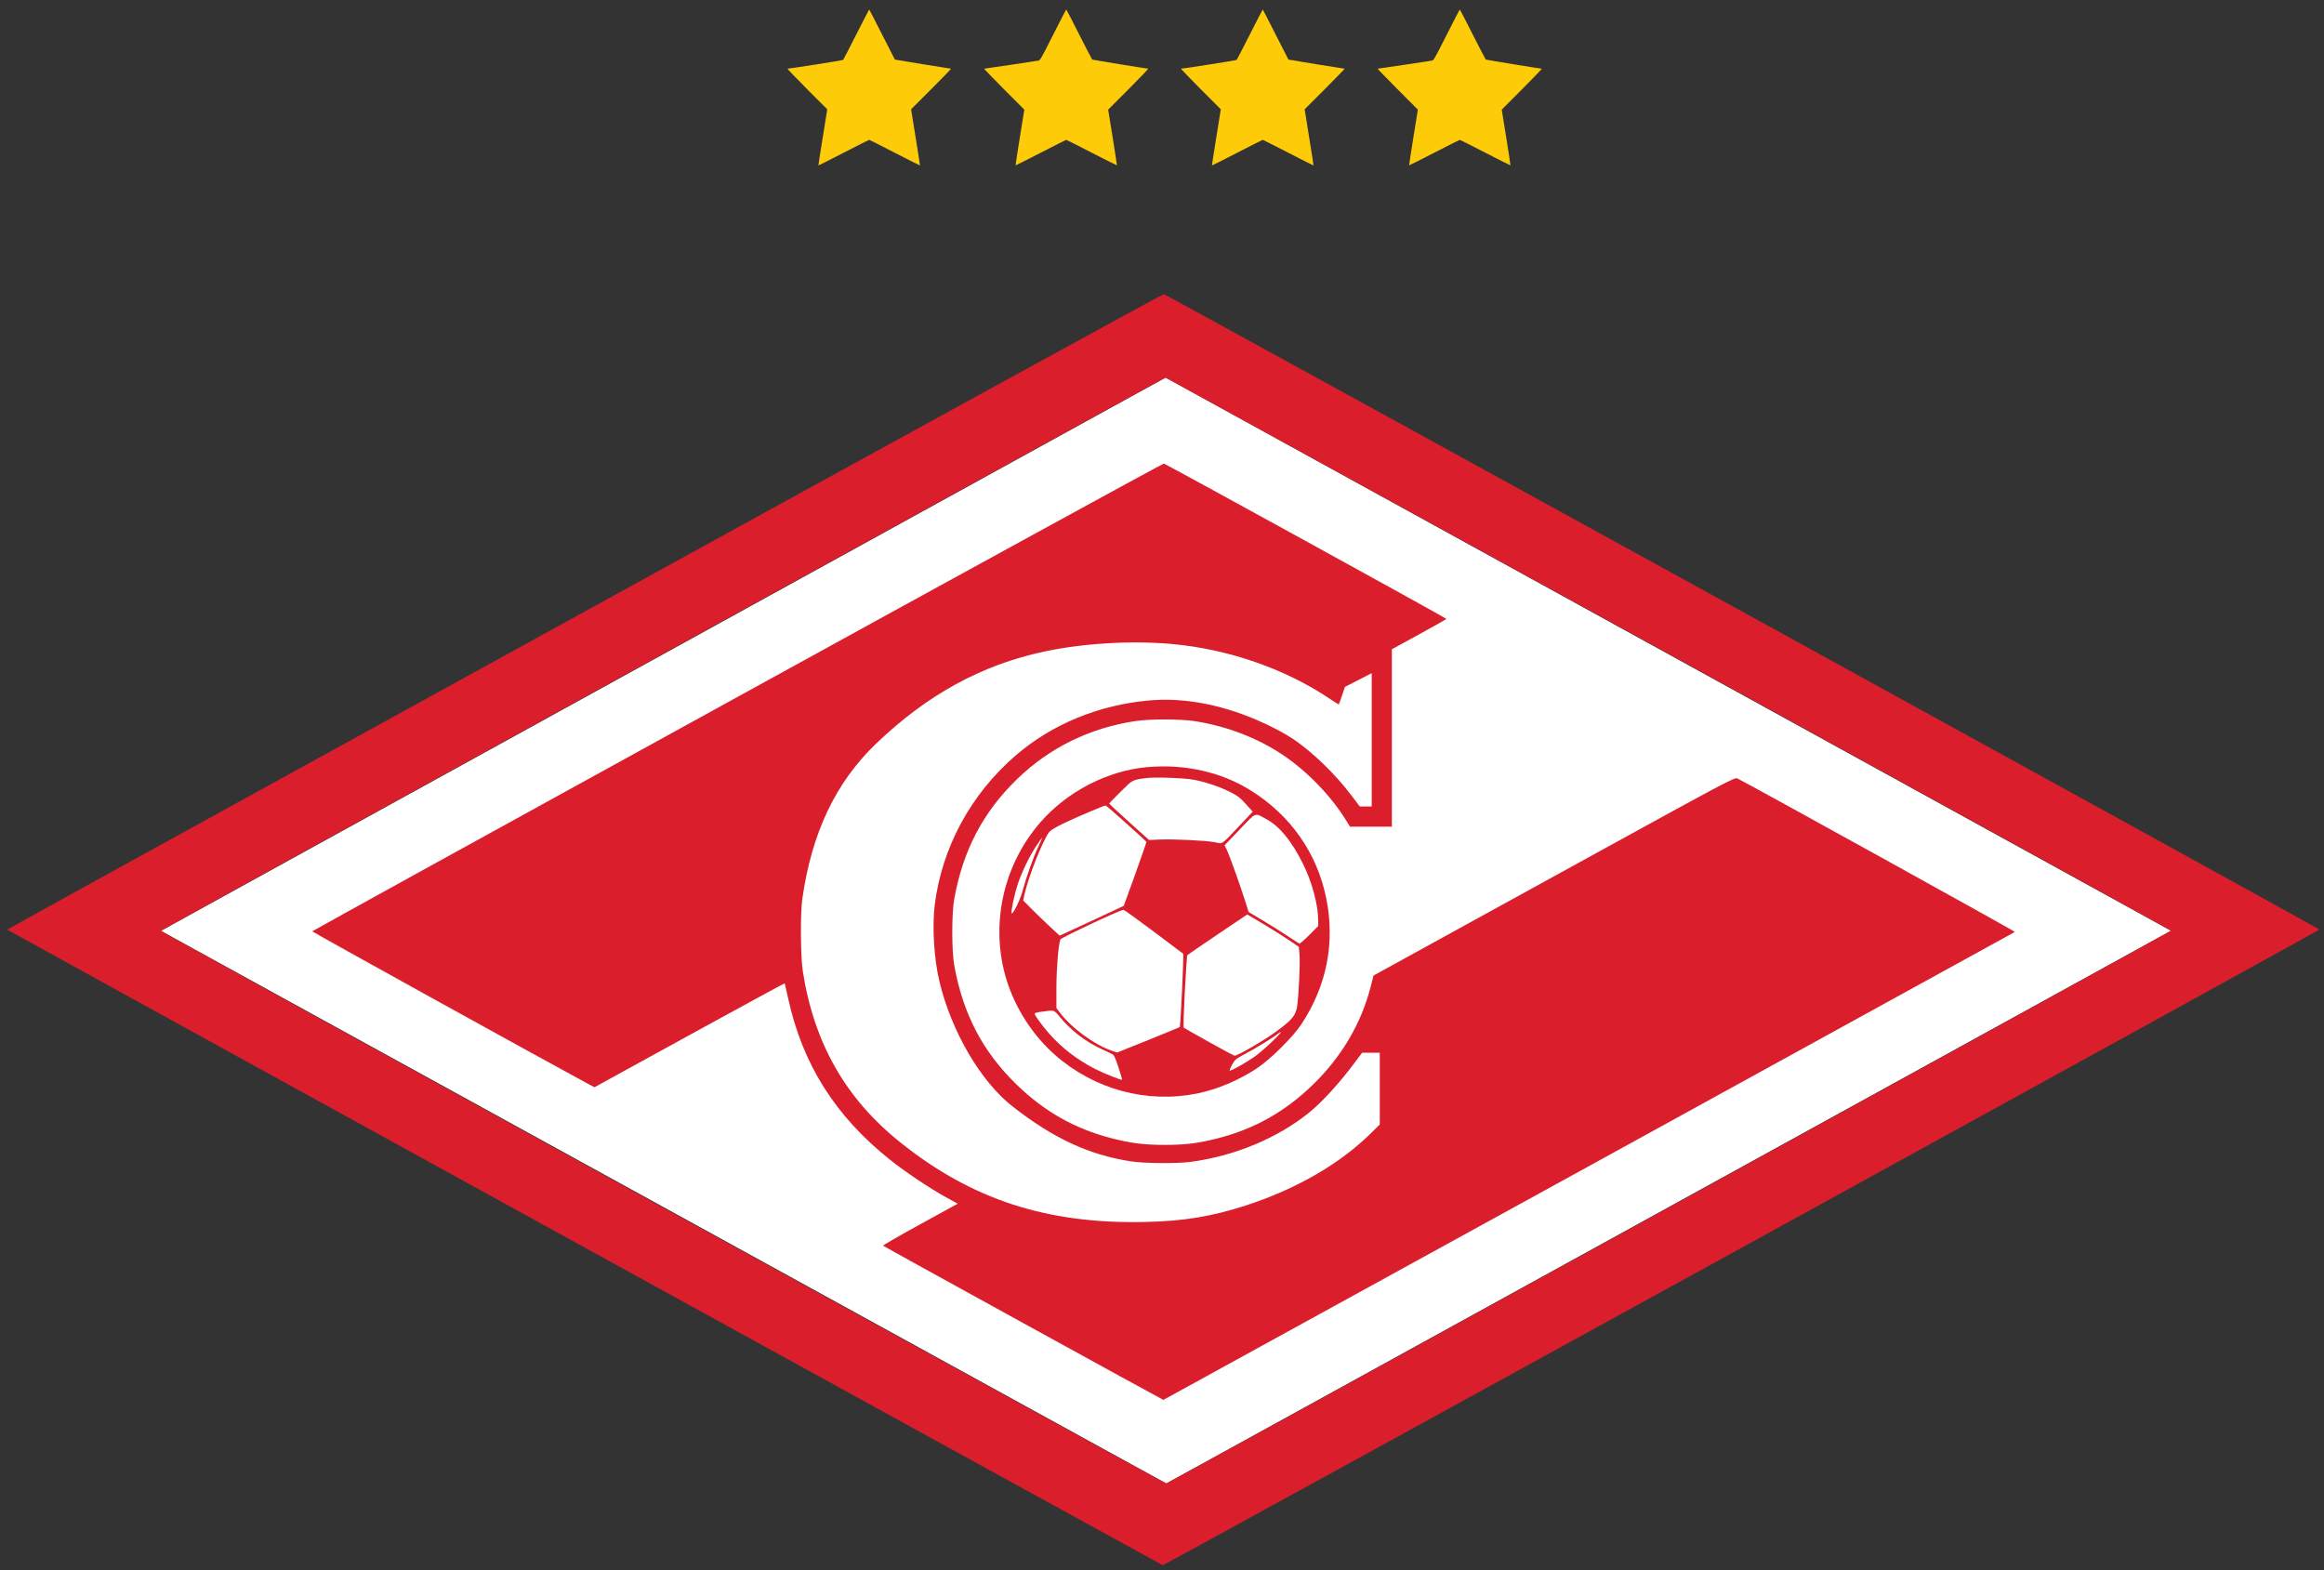<svg width="148" height="100" viewBox="0 0 148 100" fill="none" xmlns="http://www.w3.org/2000/svg">
<rect x="0" y="0" width="148" height="100" fill="#333333" stroke="none"/>
<path d="M138.258 59.275L74.275 94.478L10.246 59.282L74.23 24.047L138.258 59.275Z" fill="white"/>
<path d="M37.24 38.946C17.007 50.071 0.457 59.185 0.457 59.205C0.463 59.23 73.908 99.632 74.049 99.683C74.114 99.709 147.706 59.256 147.706 59.198C147.706 59.147 74.242 18.751 74.12 18.732C74.063 18.719 57.467 27.813 37.24 38.946ZM106.257 41.639C123.855 51.318 138.258 59.256 138.258 59.275C138.258 59.307 74.403 94.445 74.275 94.477C74.198 94.496 10.265 59.358 10.246 59.281C10.233 59.249 74.14 24.053 74.23 24.047C74.242 24.047 88.653 31.965 106.257 41.639Z" fill="#DB1E2C"/>
<path d="M46.959 44.389C32.079 52.571 19.893 59.287 19.887 59.313C19.874 59.352 33.975 67.148 37.517 69.064L37.858 69.244L43.906 65.921C47.235 64.096 49.966 62.611 49.973 62.623C49.979 62.63 50.082 63.074 50.198 63.607C51.111 67.778 53.193 71.075 56.651 73.839C57.66 74.643 59.215 75.684 60.243 76.249L60.989 76.661L58.592 77.978C57.274 78.698 56.214 79.308 56.239 79.334C56.291 79.392 74.043 89.155 74.088 89.155C74.107 89.155 127.994 59.538 128.315 59.352C128.36 59.326 111.379 49.936 110.653 49.582C110.46 49.492 110.453 49.492 98.961 55.811L87.47 62.129L87.29 62.836C86.692 65.175 85.445 67.297 83.62 69.07C81.852 70.793 79.892 71.898 77.552 72.496C76.324 72.811 75.515 72.914 74.178 72.914C72.841 72.914 72.031 72.811 70.803 72.496C68.464 71.898 66.504 70.793 64.736 69.07C62.583 66.975 61.329 64.584 60.77 61.486C60.603 60.573 60.603 58.157 60.77 57.244C61.336 54.14 62.595 51.736 64.768 49.622C66.831 47.622 69.383 46.369 72.281 45.926C73.232 45.784 75.122 45.784 76.073 45.926C78.066 46.228 80.058 46.986 81.658 48.053C83.22 49.095 84.743 50.663 85.701 52.212L85.971 52.649H87.308H88.638V47V41.35L90.374 40.399C91.331 39.878 92.109 39.435 92.109 39.415C92.109 39.364 74.248 29.549 74.119 29.524C74.063 29.516 61.844 36.201 46.959 44.389ZM74.692 41.021C78.253 41.349 81.872 42.609 84.674 44.498C84.989 44.71 85.252 44.871 85.259 44.858C85.272 44.845 85.362 44.595 85.465 44.293L85.651 43.746L86.506 43.309L87.354 42.872V47.12V51.362H86.975H86.596L86.043 50.636C85.059 49.325 83.581 47.891 82.367 47.075C81.814 46.703 80.895 46.214 80.027 45.848C77.701 44.852 75.354 44.421 73.214 44.607C69.981 44.89 67.006 46.111 64.685 48.11C61.819 50.578 59.968 54.004 59.524 57.661C59.357 59.037 59.486 61.081 59.82 62.482C60.585 65.695 62.455 68.89 64.505 70.484C67.102 72.508 69.326 73.537 71.993 73.961C72.835 74.096 74.975 74.115 75.85 73.993C78.652 73.614 81.358 72.483 83.37 70.857C84.205 70.182 85.336 68.942 86.326 67.604L86.744 67.045H87.309H87.868V69.327V71.615L87.283 72.193C85.31 74.135 82.534 75.735 79.352 76.769C77.167 77.476 75.393 77.772 72.924 77.824C66.671 77.965 61.87 76.397 57.306 72.733C53.836 69.95 51.83 66.409 51.123 61.839C50.982 60.914 50.963 58.208 51.091 57.276C51.682 53.059 53.212 49.833 55.796 47.358C59.041 44.248 62.499 42.352 66.491 41.497C68.979 40.963 72.121 40.777 74.692 41.021Z" fill="#DB1E2C"/>
<path d="M73.054 48.856C70.534 49.081 67.97 50.405 66.26 52.365C63.869 55.103 63.04 58.934 64.094 62.386C64.66 64.224 65.772 65.946 67.218 67.213C69.712 69.391 73.035 70.285 76.236 69.642C77.508 69.385 78.896 68.8 80.06 68.029C80.915 67.457 82.355 66.03 82.888 65.213C84.495 62.771 85.035 60.027 84.456 57.199C83.877 54.332 82.181 51.916 79.642 50.335C77.772 49.165 75.439 48.644 73.054 48.856ZM75.985 49.653C76.731 49.788 77.624 50.084 78.324 50.431C78.806 50.675 78.973 50.797 79.34 51.208L79.777 51.691L78.948 52.571C77.733 53.857 77.894 53.747 77.36 53.638C76.82 53.529 74.641 53.426 73.793 53.471L73.176 53.497L71.91 52.359C71.216 51.736 70.644 51.202 70.644 51.176C70.644 51.15 70.972 50.81 71.37 50.418C72.141 49.653 72.096 49.678 72.957 49.556C73.491 49.479 75.361 49.544 75.985 49.653ZM71.723 52.436C72.418 53.059 72.996 53.587 73.009 53.612C73.016 53.631 72.694 54.563 72.296 55.675L71.563 57.693L69.525 58.645L67.481 59.59L66.73 58.889C66.318 58.503 65.797 57.995 65.573 57.764L65.161 57.346L65.239 56.974C65.489 55.856 66.363 53.625 66.794 53.021C66.903 52.873 67.173 52.706 67.803 52.404C68.626 52.012 70.297 51.305 70.406 51.299C70.438 51.299 71.029 51.806 71.723 52.436ZM80.696 52.198C81.499 52.642 82.271 53.587 82.971 55.001C83.556 56.164 83.948 57.636 83.948 58.632V58.979L83.376 59.551C83.061 59.866 82.778 60.11 82.753 60.097C82.721 60.085 82.361 59.853 81.956 59.583C81.551 59.313 80.831 58.87 80.362 58.587L79.513 58.079L79.282 57.34C78.993 56.415 78.254 54.358 78.099 54.062L77.983 53.837L78.947 52.828C80.04 51.684 79.867 51.742 80.696 52.198ZM66.113 53.947C65.804 54.596 65.335 55.926 65.11 56.775C64.969 57.321 64.461 58.336 64.422 58.15C64.383 57.97 64.609 56.929 64.827 56.273C65.084 55.502 65.585 54.473 66.029 53.824C66.202 53.567 66.35 53.355 66.37 53.355C66.382 53.355 66.267 53.625 66.113 53.947ZM73.478 59.333C74.481 60.085 75.323 60.721 75.348 60.74C75.4 60.785 75.181 65.361 75.13 65.413C75.111 65.426 74.211 65.799 73.125 66.236L71.145 67.032L70.817 66.923C69.667 66.525 68.208 65.451 67.462 64.449L67.276 64.198V62.842C67.282 61.634 67.404 60.156 67.526 59.834C67.571 59.718 71.408 57.912 71.55 57.944C71.608 57.957 72.475 58.581 73.478 59.333ZM80.522 58.889C81.12 59.249 81.853 59.712 82.162 59.924L82.714 60.303L82.759 60.83C82.804 61.383 82.701 63.472 82.605 64.102C82.502 64.693 82.277 64.969 81.217 65.734C80.471 66.28 78.813 67.238 78.62 67.238C78.556 67.238 75.477 65.528 75.381 65.445C75.323 65.387 75.554 60.894 75.619 60.824C75.663 60.778 79.404 58.246 79.43 58.24C79.443 58.24 79.931 58.536 80.522 58.889ZM67.52 64.796C68.195 65.618 69.146 66.351 70.117 66.795C70.425 66.936 70.747 67.091 70.824 67.129C70.946 67.187 71.029 67.373 71.229 67.978C71.364 68.395 71.467 68.755 71.454 68.762C71.409 68.807 70.348 68.383 69.783 68.1C68.626 67.515 67.655 66.77 66.826 65.844C66.382 65.336 65.887 64.662 65.887 64.552C65.887 64.52 66.099 64.462 66.356 64.43C67.167 64.32 67.109 64.301 67.52 64.796ZM80.979 66.371C80.632 66.705 80.143 67.123 79.886 67.303C79.34 67.688 78.363 68.235 78.311 68.183C78.292 68.164 78.363 67.99 78.466 67.804C78.633 67.489 78.697 67.438 79.288 67.122C80.021 66.73 81.062 66.094 81.345 65.862C81.454 65.779 81.551 65.721 81.57 65.74C81.589 65.76 81.32 66.043 80.979 66.371Z" fill="#DB1E2C"/>
<path d="M54.533 2.192C54.088 3.068 53.711 3.799 53.696 3.814C53.669 3.845 50.321 4.37 50.154 4.374C50.123 4.374 50.679 4.957 51.391 5.669L52.682 6.96L52.397 8.743C52.237 9.721 52.111 10.533 52.119 10.537C52.123 10.544 52.846 10.182 53.722 9.729C54.602 9.276 55.333 8.906 55.352 8.906C55.371 8.906 56.103 9.276 56.983 9.729C57.858 10.182 58.582 10.544 58.586 10.537C58.593 10.533 58.468 9.722 58.308 8.743L58.022 6.96L59.313 5.669C60.026 4.957 60.589 4.374 60.566 4.374C60.498 4.374 57.001 3.807 56.99 3.795C56.986 3.788 56.617 3.068 56.171 2.192C55.729 1.32 55.36 0.604 55.352 0.604C55.345 0.604 54.975 1.32 54.533 2.192Z" fill="#FDCB08"/>
<path d="M67.064 2.223C66.291 3.754 66.238 3.841 66.131 3.86C65.876 3.906 62.726 4.374 62.677 4.374C62.65 4.374 63.214 4.961 63.93 5.677L65.232 6.983L64.947 8.751C64.79 9.722 64.668 10.522 64.676 10.529C64.684 10.537 65.403 10.175 66.276 9.726C67.152 9.276 67.879 8.907 67.902 8.907C67.925 8.907 68.652 9.276 69.528 9.726C70.401 10.175 71.12 10.537 71.128 10.529C71.136 10.522 71.014 9.722 70.858 8.751L70.572 6.983L71.875 5.677C72.591 4.961 73.15 4.374 73.12 4.374C73.017 4.374 69.585 3.815 69.555 3.792C69.536 3.78 69.163 3.057 68.721 2.188C68.283 1.316 67.914 0.604 67.902 0.604C67.891 0.604 67.514 1.335 67.064 2.223Z" fill="#FDCB08"/>
<path d="M79.596 2.192C79.15 3.068 78.773 3.799 78.758 3.814C78.732 3.845 75.383 4.37 75.216 4.374C75.186 4.374 75.742 4.957 76.454 5.669L77.745 6.96L77.459 8.743C77.299 9.721 77.174 10.533 77.181 10.537C77.185 10.544 77.909 10.182 78.785 9.729C79.665 9.276 80.396 8.906 80.415 8.906C80.434 8.906 81.165 9.276 82.045 9.729C82.921 10.182 83.645 10.544 83.648 10.537C83.656 10.533 83.53 9.722 83.37 8.743L83.085 6.96L84.376 5.669C85.088 4.957 85.652 4.374 85.629 4.374C85.561 4.374 82.064 3.807 82.053 3.795C82.049 3.788 81.679 3.068 81.234 2.192C80.792 1.32 80.423 0.604 80.415 0.604C80.407 0.604 80.037 1.32 79.596 2.192Z" fill="#FDCB08"/>
<path d="M92.127 2.223C91.353 3.754 91.3 3.841 91.194 3.86C90.939 3.906 87.789 4.374 87.739 4.374C87.713 4.374 88.276 4.961 88.992 5.677L90.295 6.983L90.009 8.751C89.853 9.722 89.731 10.522 89.739 10.529C89.746 10.537 90.466 10.175 91.338 9.726C92.214 9.276 92.942 8.907 92.965 8.907C92.988 8.907 93.715 9.276 94.591 9.726C95.463 10.175 96.183 10.537 96.191 10.529C96.198 10.522 96.076 9.722 95.92 8.751L95.635 6.983L96.937 5.677C97.653 4.961 98.213 4.374 98.183 4.374C98.08 4.374 94.648 3.815 94.618 3.792C94.599 3.78 94.225 3.057 93.784 2.188C93.346 1.316 92.976 0.604 92.965 0.604C92.953 0.604 92.576 1.335 92.127 2.223Z" fill="#FDCB08"/>
</svg>

